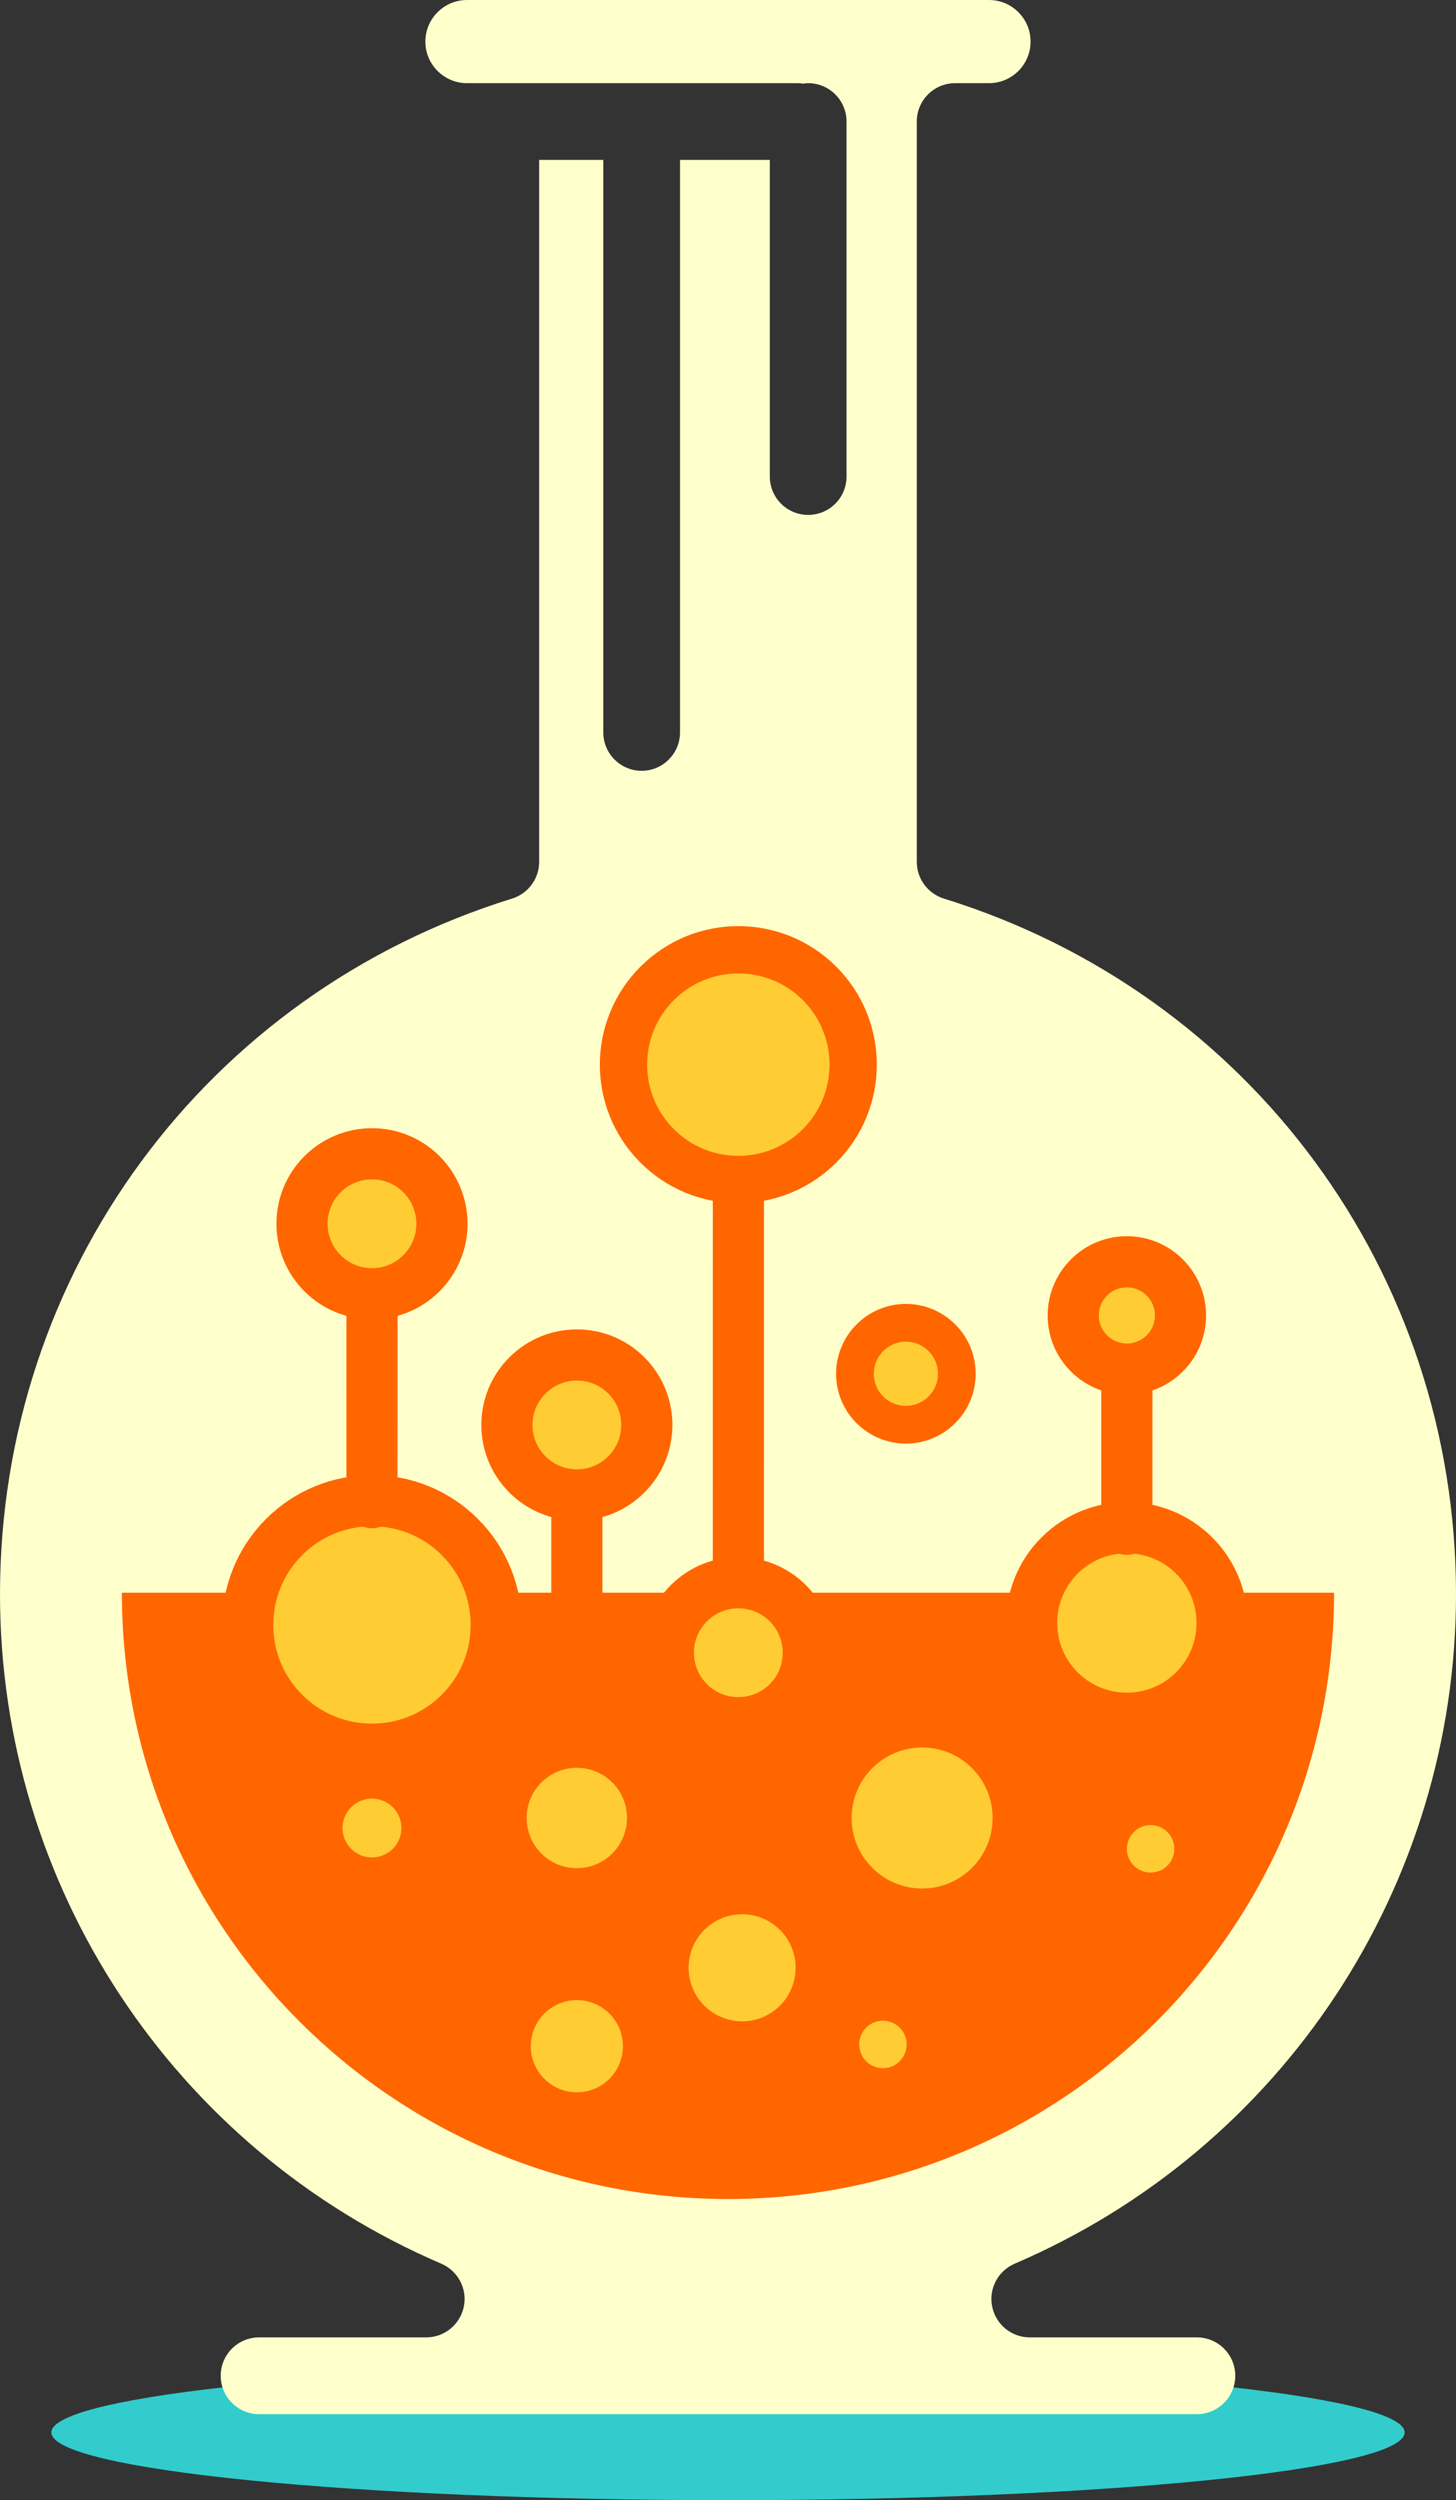<?xml version="1.0" encoding="UTF-8" standalone="no"?>
<!-- Created with Inkscape (http://www.inkscape.org/) -->

<svg
   xmlns:dc="http://purl.org/dc/elements/1.1/"
   xmlns:cc="http://creativecommons.org/ns#"
   xmlns:rdf="http://www.w3.org/1999/02/22-rdf-syntax-ns#"
   xmlns:svg="http://www.w3.org/2000/svg"
   xmlns="http://www.w3.org/2000/svg"
   xmlns:sodipodi="http://sodipodi.sourceforge.net/DTD/sodipodi-0.dtd"
   xmlns:inkscape="http://www.inkscape.org/namespaces/inkscape"
   id="svg2"
   version="1.1"
   inkscape:version="0.91 r13725"
   xml:space="preserve"
   width="68.749"
   height="118.009"
   viewBox="0 0 68.749 118.009"
   sodipodi:docname="logo.svg"
   inkscape:export-filename="/home/tramm/Dokumendid/post-truth/mehmet/twitter-head-1500x421.png"
   inkscape:export-xdpi="90"
   inkscape:export-ydpi="90"><rect x="0" y="0" width="68.749" height="118.009" fill="#333333" stroke="none"/><defs
     id="defs6"><clipPath
       clipPathUnits="userSpaceOnUse"
       id="clipPath22"><path
         d="M 0,465 828,465 828,0 0,0 0,465 Z"
         id="path24"
         inkscape:connector-curvature="0" /></clipPath></defs><sodipodi:namedview
     pagecolor="#000000"
     bordercolor="#666666"
     borderopacity="1"
     objecttolerance="10"
     gridtolerance="10"
     guidetolerance="10"
     inkscape:pageopacity="0"
     inkscape:pageshadow="2"
     inkscape:window-width="1920"
     inkscape:window-height="1059"
     id="namedview4"
     showgrid="true"
     inkscape:zoom="2.1206371"
     inkscape:cx="-149.97629"
     inkscape:cy="-58.849728"
     inkscape:window-x="1280"
     inkscape:window-y="0"
     inkscape:window-maximized="1"
     inkscape:current-layer="g10"
     fit-margin-top="0"
     fit-margin-left="0"
     fit-margin-right="0"
     fit-margin-bottom="0"><inkscape:grid
       type="xygrid"
       id="grid4320"
       units="px"
       empspacing="150"
       originx="-565.291"
       originy="-329.214" /></sodipodi:namedview><g
     id="g10"
     inkscape:groupmode="layer"
     inkscape:label="Hackathon"
     transform="matrix(1.25,0,0,-1.25,-565.291,447.223)"><g
       id="g18"
       transform="translate(65.732,12.541)"><g
         id="g20"
         clip-path="url(#clipPath22)"><g
           id="g26"
           transform="translate(439.56,253.388)"><path
             d="m 0,0 c 0,-1.411 -11.443,-2.558 -25.56,-2.558 -14.115,0 -25.558,1.147 -25.558,2.558 0,1.411 11.443,2.558 25.558,2.558 C -11.443,2.558 0,1.411 0,0"
             style="fill:#33cccc;fill-opacity:1;fill-rule:nonzero;stroke:none"
             id="path28"
             inkscape:connector-curvature="0" /></g><g
           id="g30"
           transform="translate(431.714,254.078)"><path
             d="m 0,0 -35.427,0 c -0.8,0 -1.449,0.651 -1.449,1.45 0,0.8 0.649,1.449 1.449,1.449 l 6.314,0 c 0.687,0 1.28,0.485 1.42,1.159 0.138,0.673 -0.217,1.35 -0.849,1.623 -10.128,4.343 -16.671,14.268 -16.671,25.281 0,12.126 7.775,22.682 19.347,26.268 0.605,0.19 1.019,0.749 1.019,1.386 l 0,26.505 2.423,0 0,-21.618 c 0,-0.8 0.648,-1.449 1.449,-1.449 0.799,0 1.449,0.649 1.449,1.449 l 0,21.618 3.392,0 0,-11.956 c 0,-0.801 0.649,-1.449 1.449,-1.449 0.801,0 1.449,0.648 1.449,1.449 l 0,13.405 c 0,0.8 -0.648,1.449 -1.449,1.449 -0.064,0 -0.125,-0.011 -0.187,-0.019 -0.061,0.008 -0.121,0.019 -0.185,0.019 l -0.966,0 -9.306,0 -0.967,0 -0.723,0 -0.555,0 c -0.865,0 -1.571,0.704 -1.571,1.57 0,0.866 0.706,1.57 1.571,1.57 l 19.72,0 c 0.866,0 1.57,-0.704 1.57,-1.57 0,-0.866 -0.704,-1.57 -1.57,-1.57 l -1.279,0 c -0.802,0 -1.449,-0.649 -1.449,-1.449 l 0,-27.954 c 0,-0.637 0.414,-1.196 1.019,-1.386 C 2.011,53.644 9.786,43.088 9.786,30.962 9.786,19.949 3.241,10.024 -6.887,5.681 -7.519,5.408 -7.874,4.731 -7.734,4.058 -7.597,3.384 -7.002,2.899 -6.314,2.899 L 0,2.899 C 0.798,2.899 1.448,2.25 1.448,1.45 1.448,0.651 0.798,0 0,0"
             style="fill:#ffffcc;fill-opacity:1;fill-rule:nonzero;stroke:none"
             id="path32"
             inkscape:connector-curvature="0" /></g><g
           id="g34"
           transform="translate(414,262.202)"><path
             d="m 0,0 c 12.645,0 22.894,10.248 22.894,22.894 l -45.789,0 C -22.895,10.248 -12.644,0 0,0"
             style="fill:#ff6600;fill-opacity:1;fill-rule:nonzero;stroke:none"
             id="path36"
             inkscape:connector-curvature="0" /></g><g
           id="g38"
           transform="translate(431.612,286.497)"><path
             d="m 0,0 c 1.405,-1.403 1.403,-3.685 0,-5.088 -1.407,-1.405 -3.685,-1.405 -5.09,0 -1.404,1.403 -1.404,3.685 0,5.088 1.405,1.406 3.684,1.406 5.09,0"
             style="fill:#ffcc33;fill-opacity:1;fill-rule:nonzero;stroke:none"
             id="path40"
             inkscape:connector-curvature="0" /></g><g
           id="g42"
           transform="translate(431.612,286.497)"><path
             d="m 0,0 c 1.405,-1.403 1.403,-3.685 0,-5.088 -1.407,-1.405 -3.685,-1.405 -5.09,0 -1.404,1.403 -1.404,3.685 0,5.088 1.405,1.406 3.684,1.406 5.09,0 z"
             style="fill:none;stroke:#ff6600;stroke-width:1.932;stroke-linecap:round;stroke-linejoin:round;stroke-miterlimit:10;stroke-dasharray:none;stroke-opacity:1"
             id="path44"
             inkscape:connector-curvature="0" /></g><g
           id="g46"
           transform="translate(430.5,296.998)"><path
             d="m 0,0 c 0.791,-0.791 0.791,-2.074 0,-2.864 -0.791,-0.792 -2.073,-0.792 -2.865,0 -0.792,0.79 -0.792,2.073 0,2.864 0.79,0.791 2.072,0.793 2.865,0"
             style="fill:#ffcc33;fill-opacity:1;fill-rule:nonzero;stroke:none"
             id="path48"
             inkscape:connector-curvature="0" /></g><g
           id="g50"
           transform="translate(430.5,296.998)"><path
             d="m 0,0 c 0.791,-0.791 0.791,-2.074 0,-2.864 -0.791,-0.792 -2.073,-0.792 -2.865,0 -0.792,0.79 -0.792,2.073 0,2.864 0.79,0.791 2.072,0.793 2.865,0 z"
             style="fill:none;stroke:#ff6600;stroke-width:1.932;stroke-linecap:round;stroke-linejoin:round;stroke-miterlimit:10;stroke-dasharray:none;stroke-opacity:1"
             id="path52"
             inkscape:connector-curvature="0" /></g><g
           id="g54"
           transform="translate(429.066,287.493)"><path
             d="M 0,0 0.001,5.827"
             style="fill:#ffcc33;fill-opacity:1;fill-rule:nonzero;stroke:#ff6600;stroke-width:1.932;stroke-linecap:round;stroke-linejoin:round;stroke-miterlimit:10;stroke-dasharray:none;stroke-opacity:1"
             id="path56"
             inkscape:connector-curvature="0" /></g><g
           id="g58"
           transform="translate(409.63,277.931)"><path
             d="m 0,0 c 0.741,-0.739 0.739,-1.94 0,-2.683 -0.741,-0.739 -1.94,-0.739 -2.68,0 -0.741,0.743 -0.741,1.941 0,2.683 0.74,0.739 1.939,0.739 2.68,0"
             style="fill:#ffcc33;fill-opacity:1;fill-rule:nonzero;stroke:none"
             id="path60"
             inkscape:connector-curvature="0" /></g><g
           id="g62"
           transform="translate(422.081,294.723)"><path
             d="m 0,0 c 0.751,-0.749 0.751,-1.968 0,-2.719 -0.752,-0.753 -1.971,-0.753 -2.723,0 -0.751,0.751 -0.75,1.968 0.002,2.719 0.75,0.754 1.969,0.754 2.721,0"
             style="fill:#ffcc33;fill-opacity:1;fill-rule:nonzero;stroke:none"
             id="path64"
             inkscape:connector-curvature="0" /></g><g
           id="g66"
           transform="translate(422.081,294.723)"><path
             d="m 0,0 c 0.751,-0.749 0.751,-1.968 0,-2.719 -0.752,-0.753 -1.971,-0.753 -2.723,0 -0.751,0.751 -0.75,1.968 0.002,2.719 0.75,0.754 1.969,0.754 2.721,0 z"
             style="fill:none;stroke:#ff6600;stroke-width:1.425;stroke-linecap:round;stroke-linejoin:round;stroke-miterlimit:10;stroke-dasharray:none;stroke-opacity:1"
             id="path68"
             inkscape:connector-curvature="0" /></g><g
           id="g70"
           transform="translate(415.964,272.362)"><path
             d="m 0,0 c 0.788,-0.787 0.787,-2.068 0,-2.858 -0.791,-0.79 -2.07,-0.79 -2.86,0 -0.789,0.79 -0.789,2.071 0,2.858 0.79,0.791 2.07,0.791 2.86,0"
             style="fill:#ffcc33;fill-opacity:1;fill-rule:nonzero;stroke:none"
             id="path72"
             inkscape:connector-curvature="0" /></g><g
           id="g74"
           transform="translate(401.338,276.996)"><path
             d="m 0,0 c 0.435,-0.434 0.435,-1.138 0,-1.571 -0.435,-0.435 -1.139,-0.435 -1.571,0 -0.436,0.433 -0.436,1.137 0,1.571 0.432,0.435 1.138,0.435 1.571,0"
             style="fill:#ffcc33;fill-opacity:1;fill-rule:nonzero;stroke:none"
             id="path76"
             inkscape:connector-curvature="0" /></g><g
           id="g78"
           transform="translate(409.522,269.203)"><path
             d="m 0,0 c 0.68,-0.679 0.679,-1.781 0,-2.461 -0.681,-0.681 -1.783,-0.681 -2.462,0 -0.68,0.68 -0.68,1.782 0.001,2.461 0.678,0.68 1.78,0.68 2.461,0"
             style="fill:#ffcc33;fill-opacity:1;fill-rule:nonzero;stroke:none"
             id="path80"
             inkscape:connector-curvature="0" /></g><g
           id="g82"
           transform="translate(420.486,268.673)"><path
             d="m 0,0 c 0.35,-0.351 0.35,-0.919 0,-1.268 -0.35,-0.351 -0.918,-0.351 -1.268,0 -0.349,0.349 -0.349,0.917 0,1.268 0.35,0.349 0.918,0.349 1.268,0"
             style="fill:#ffcc33;fill-opacity:1;fill-rule:nonzero;stroke:none"
             id="path84"
             inkscape:connector-curvature="0" /></g><g
           id="g86"
           transform="translate(430.598,276.059)"><path
             d="m 0,0 c 0.351,-0.349 0.351,-0.917 0,-1.269 -0.35,-0.348 -0.918,-0.348 -1.268,0 -0.35,0.352 -0.35,0.92 0.001,1.269 C -0.918,0.352 -0.35,0.352 0,0"
             style="fill:#ffcc33;fill-opacity:1;fill-rule:nonzero;stroke:none"
             id="path88"
             inkscape:connector-curvature="0" /></g><g
           id="g90"
           transform="translate(423.217,278.472)"><path
             d="m 0,0 c 1.041,-1.037 1.039,-2.727 0,-3.765 -1.041,-1.041 -2.727,-1.041 -3.767,0 -1.04,1.038 -1.039,2.726 0,3.765 C -2.729,1.04 -1.04,1.042 0,0"
             style="fill:#ffcc33;fill-opacity:1;fill-rule:nonzero;stroke:none"
             id="path92"
             inkscape:connector-curvature="0" /></g><g
           id="g94"
           transform="translate(403.872,287.198)"><path
             d="m 0,0 c 1.833,-1.834 1.831,-4.806 0,-6.637 -1.835,-1.834 -4.808,-1.834 -6.641,0 C -8.473,-4.806 -8.473,-1.834 -6.64,0 -4.808,1.831 -1.834,1.833 0,0"
             style="fill:#ffcc33;fill-opacity:1;fill-rule:nonzero;stroke:none"
             id="path96"
             inkscape:connector-curvature="0" /></g><g
           id="g98"
           transform="translate(403.872,287.198)"><path
             d="m 0,0 c 1.833,-1.834 1.831,-4.806 0,-6.637 -1.835,-1.834 -4.808,-1.834 -6.641,0 C -8.473,-4.806 -8.473,-1.834 -6.64,0 -4.808,1.831 -1.834,1.833 0,0 Z"
             style="fill:none;stroke:#ff6600;stroke-width:1.932;stroke-linecap:round;stroke-linejoin:round;stroke-miterlimit:10;stroke-dasharray:none;stroke-opacity:1"
             id="path100"
             inkscape:connector-curvature="0" /></g><g
           id="g102"
           transform="translate(402.422,300.897)"><path
             d="m 0,0 c 1.032,-1.034 1.032,-2.706 -0.002,-3.738 -1.031,-1.033 -2.703,-1.033 -3.736,0 C -4.771,-2.706 -4.771,-1.031 -3.739,0 -2.706,1.03 -1.034,1.033 0,0"
             style="fill:#ffcc33;fill-opacity:1;fill-rule:nonzero;stroke:none"
             id="path104"
             inkscape:connector-curvature="0" /></g><g
           id="g106"
           transform="translate(402.422,300.897)"><path
             d="m 0,0 c 1.032,-1.034 1.032,-2.706 -0.002,-3.738 -1.031,-1.033 -2.703,-1.033 -3.736,0 C -4.771,-2.706 -4.771,-1.031 -3.739,0 -2.706,1.03 -1.034,1.033 0,0 Z"
             style="fill:none;stroke:#ff6600;stroke-width:1.932;stroke-linecap:round;stroke-linejoin:round;stroke-miterlimit:10;stroke-dasharray:none;stroke-opacity:1"
             id="path108"
             inkscape:connector-curvature="0" /></g><g
           id="g110"
           transform="translate(400.551,288.497)"><path
             d="M 0,0 0.002,7.603"
             style="fill:#ffcc33;fill-opacity:1;fill-rule:nonzero;stroke:#ff6600;stroke-width:1.932;stroke-linecap:round;stroke-linejoin:round;stroke-miterlimit:10;stroke-dasharray:none;stroke-opacity:1"
             id="path112"
             inkscape:connector-curvature="0" /></g><g
           id="g114"
           transform="translate(410.161,293.3)"><path
             d="m 0,0 c 1.032,-1.034 1.032,-2.706 -0.003,-3.738 -1.028,-1.033 -2.701,-1.033 -3.734,0 -1.034,1.032 -1.034,2.706 0,3.738 1.031,1.03 2.704,1.032 3.737,0"
             style="fill:#ffcc33;fill-opacity:1;fill-rule:nonzero;stroke:none"
             id="path116"
             inkscape:connector-curvature="0" /></g><g
           id="g118"
           transform="translate(410.161,293.3)"><path
             d="m 0,0 c 1.032,-1.034 1.032,-2.706 -0.003,-3.738 -1.028,-1.033 -2.701,-1.033 -3.734,0 -1.034,1.032 -1.034,2.706 0,3.738 1.031,1.03 2.704,1.032 3.737,0 z"
             style="fill:none;stroke:#ff6600;stroke-width:1.932;stroke-linecap:round;stroke-linejoin:round;stroke-miterlimit:10;stroke-dasharray:none;stroke-opacity:1"
             id="path120"
             inkscape:connector-curvature="0" /></g><g
           id="g122"
           transform="translate(408.291,280.899)"><path
             d="M 0,0 0,7.604"
             style="fill:#ffcc33;fill-opacity:1;fill-rule:nonzero;stroke:#ff6600;stroke-width:1.932;stroke-linecap:round;stroke-linejoin:round;stroke-miterlimit:10;stroke-dasharray:none;stroke-opacity:1"
             id="path124"
             inkscape:connector-curvature="0" /></g><g
           id="g126"
           transform="translate(411.323,301.969)"><path
             d="m 0,0 c -1.695,1.694 -1.693,4.439 0,6.134 1.695,1.695 4.441,1.695 6.137,0 C 7.829,4.439 7.829,1.694 6.136,0 4.441,-1.692 1.693,-1.695 0,0"
             style="fill:#ffcc33;fill-opacity:1;fill-rule:nonzero;stroke:none"
             id="path128"
             inkscape:connector-curvature="0" /></g><g
           id="g130"
           transform="translate(411.323,301.969)"><path
             d="m 0,0 c -1.695,1.694 -1.693,4.439 0,6.134 1.695,1.695 4.441,1.695 6.137,0 C 7.829,4.439 7.829,1.694 6.136,0 4.441,-1.692 1.693,-1.695 0,0 Z"
             style="fill:none;stroke:#ff6600;stroke-width:1.786;stroke-linecap:round;stroke-linejoin:round;stroke-miterlimit:10;stroke-dasharray:none;stroke-opacity:1"
             id="path132"
             inkscape:connector-curvature="0" /></g><g
           id="g134"
           transform="translate(414.393,300.418)"><path
             d="M 0,0 -0.002,-24.993"
             style="fill:#ffcc33;fill-opacity:1;fill-rule:nonzero;stroke:#ff6600;stroke-width:1.932;stroke-linecap:round;stroke-linejoin:round;stroke-miterlimit:10;stroke-dasharray:none;stroke-opacity:1"
             id="path136"
             inkscape:connector-curvature="0" /></g><g
           id="g138"
           transform="translate(412.521,280.961)"><path
             d="m 0,0 c -1.032,1.034 -1.032,2.707 0.002,3.738 1.03,1.032 2.704,1.032 3.737,0 C 4.771,2.705 4.771,1.034 3.74,0 2.706,-1.03 1.034,-1.032 0,0"
             style="fill:#ffcc33;fill-opacity:1;fill-rule:nonzero;stroke:none"
             id="path140"
             inkscape:connector-curvature="0" /></g><g
           id="g142"
           transform="translate(412.521,280.961)"><path
             d="m 0,0 c -1.032,1.034 -1.032,2.707 0.002,3.738 1.03,1.032 2.704,1.032 3.737,0 C 4.771,2.705 4.771,1.034 3.74,0 2.706,-1.03 1.034,-1.032 0,0 Z"
             style="fill:none;stroke:#ff6600;stroke-width:1.932;stroke-linecap:round;stroke-linejoin:round;stroke-miterlimit:10;stroke-dasharray:none;stroke-opacity:1"
             id="path144"
             inkscape:connector-curvature="0" /></g></g></g></g></svg>